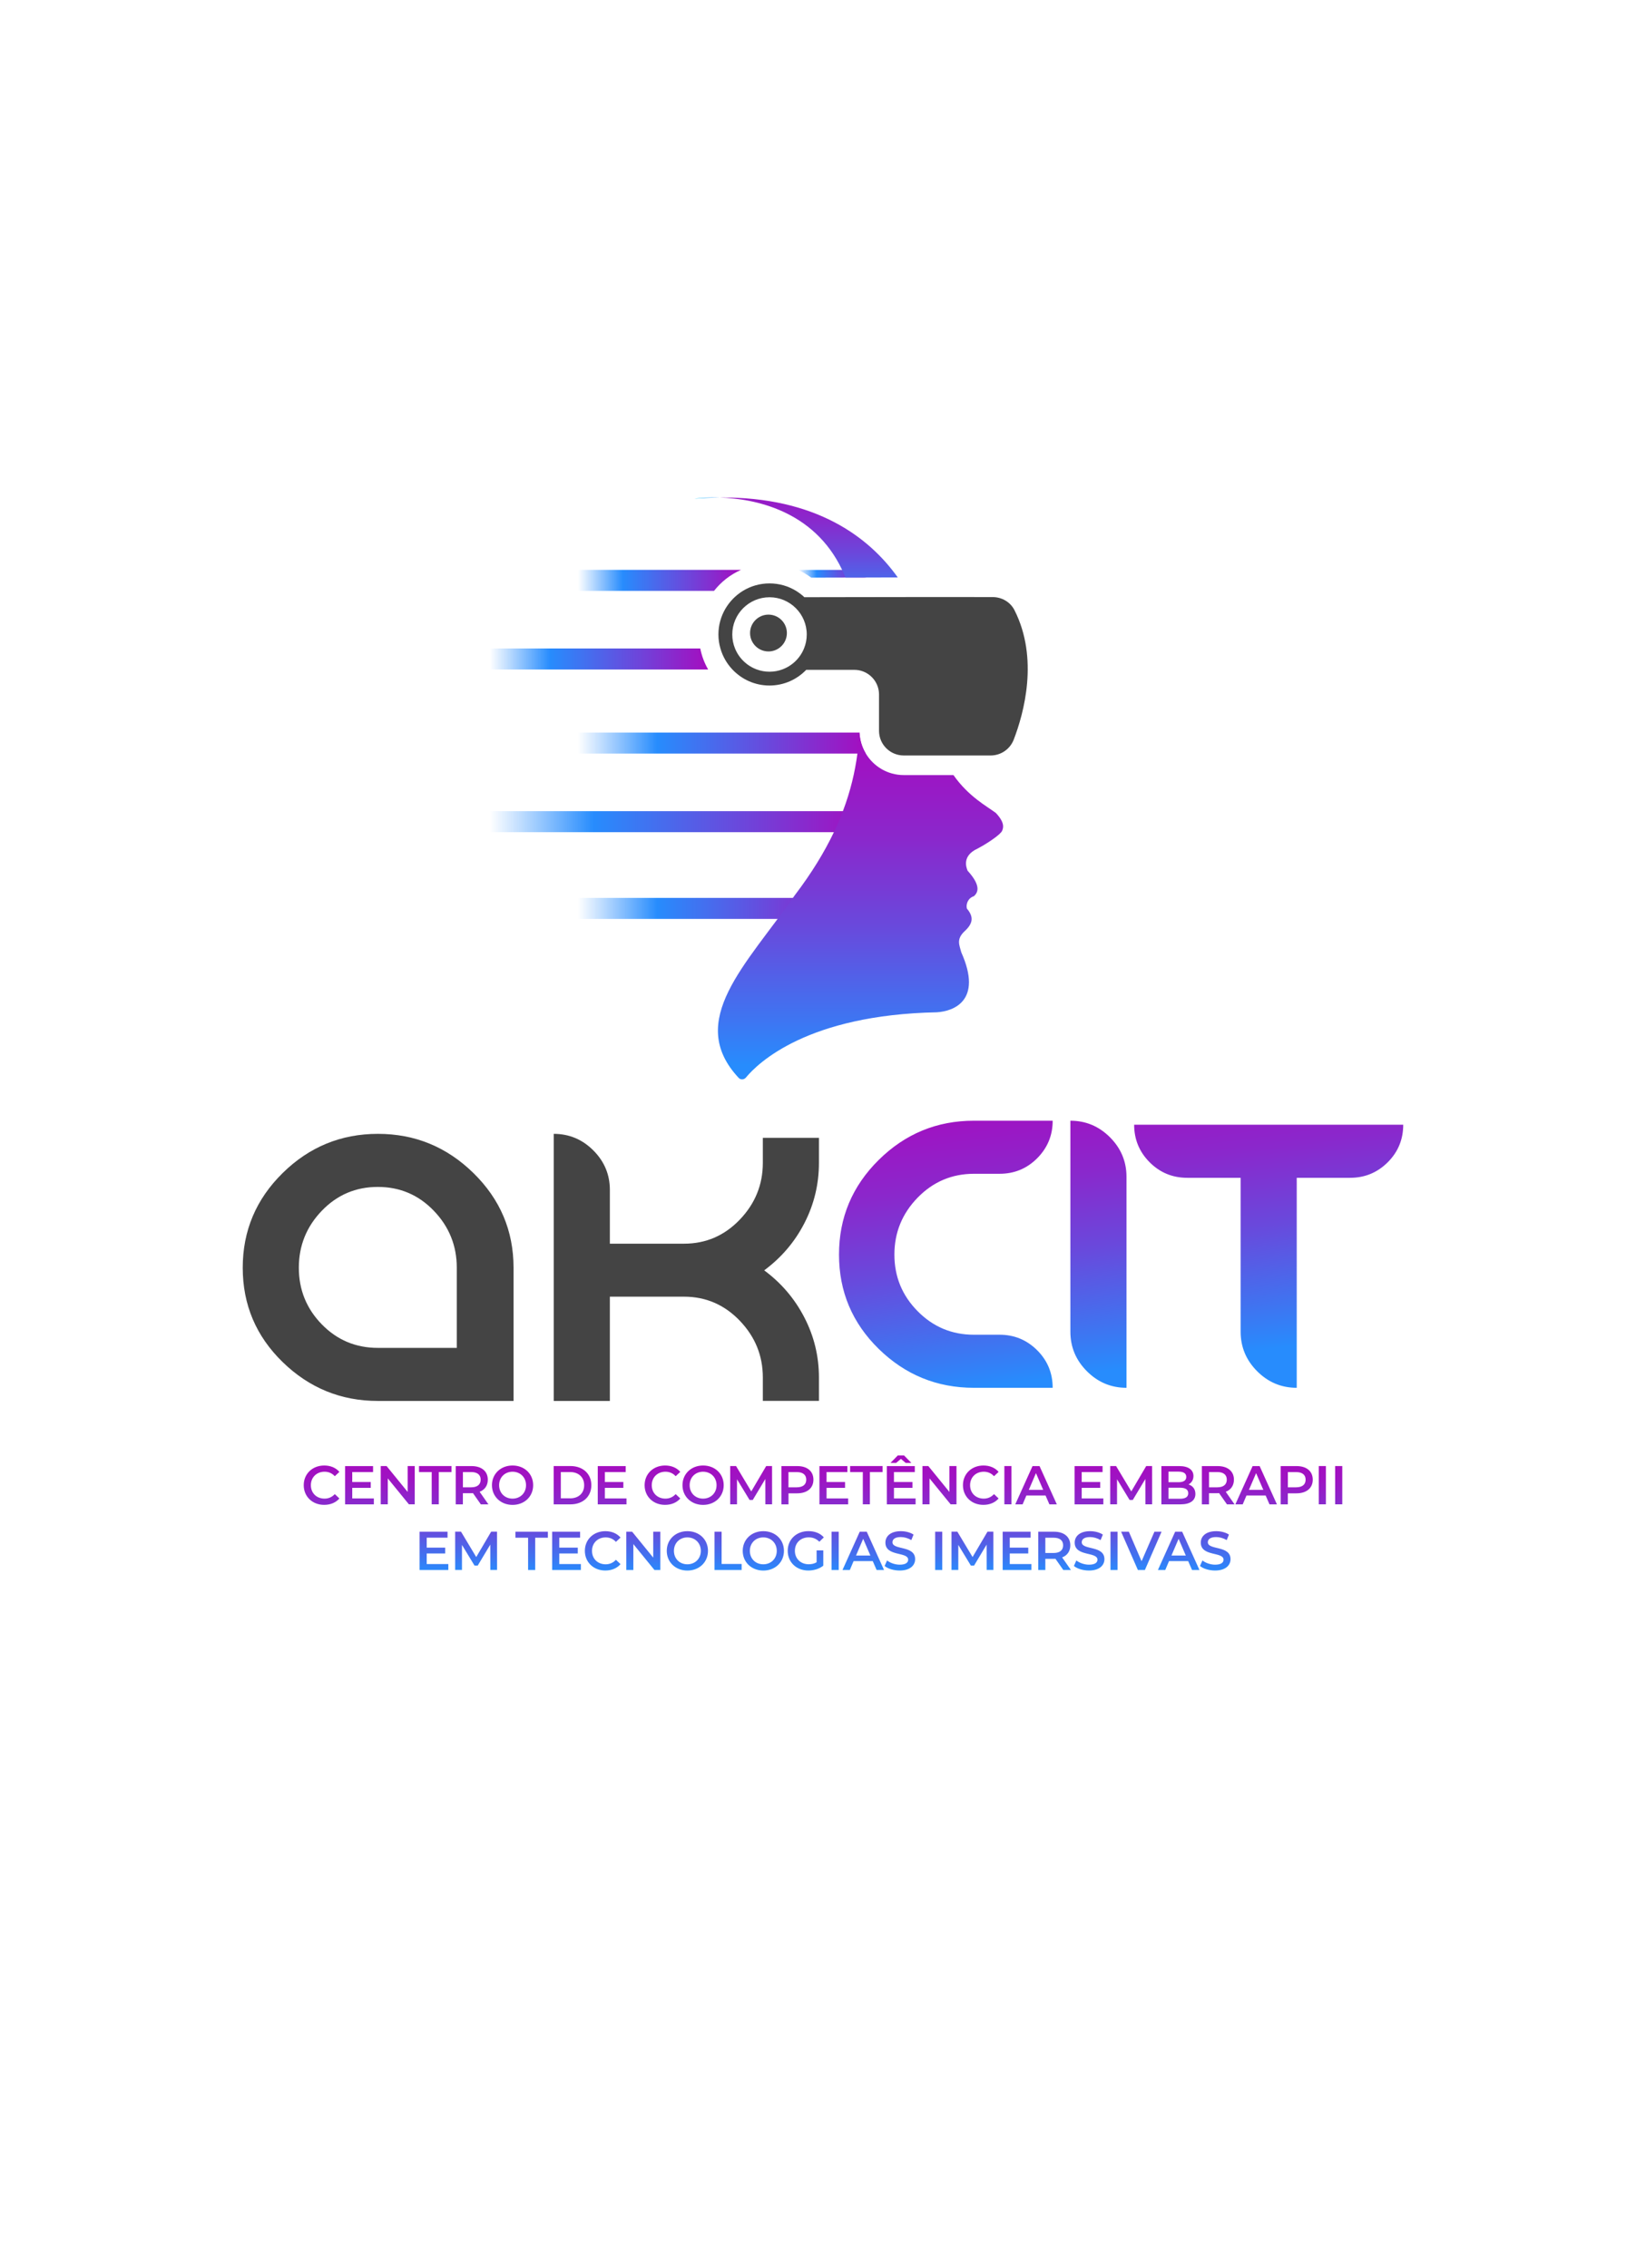 <?xml version="1.0" encoding="utf-8"?>
<!-- Generator: Adobe Illustrator 27.2.0, SVG Export Plug-In . SVG Version: 6.00 Build 0)  -->
<svg version="1.1" id="Camada_1" xmlns="http://www.w3.org/2000/svg" xmlns:xlink="http://www.w3.org/1999/xlink" x="0px" y="0px"
	 viewBox="0 0 396.96 547.02" style="enable-background:new 0 0 396.96 547.02;" xml:space="preserve">
<style type="text/css">
	.st0{fill:#FFFFFF;}
	.st1{fill:url(#SVGID_1_);}
	.st2{fill:url(#SVGID_00000176023901013047165860000014279482588584208293_);}
	.st3{fill:url(#SVGID_00000060719381513091396370000017927453606133575822_);}
	.st4{fill:url(#SVGID_00000071532144740880373960000008905788524487130017_);}
	.st5{fill:url(#SVGID_00000149379339308118857080000007719382621115443869_);}
	.st6{fill:url(#SVGID_00000170252535220964566340000010315085666518146444_);}
	.st7{fill:url(#SVGID_00000113325140961536543580000002118238870862762903_);}
	.st8{fill:url(#SVGID_00000137851810435414337590000014355662683848845219_);}
	.st9{fill:url(#SVGID_00000148635994332847462370000009031103814204078212_);}
	.st10{fill:url(#SVGID_00000146499466362049666450000010737770313307229572_);}
	.st11{fill:#1FB2FB;}
	.st12{fill:#444444;}
	.st13{fill:url(#SVGID_00000177448729803695302450000007586345262571606707_);}
	.st14{fill:url(#SVGID_00000166670687049087085970000012902537999347114122_);}
	.st15{fill:url(#SVGID_00000104708107581231984440000017481023420352074887_);}
	.st16{fill:url(#SVGID_00000044158881795427144610000000943679762497735304_);}
	.st17{fill:url(#SVGID_00000103982659354531695790000001120194519799482242_);}
	.st18{fill:url(#SVGID_00000045601262384884050410000017425661959759841974_);}
	.st19{fill:url(#SVGID_00000000905862641352335310000007031267023235109042_);}
	.st20{fill:url(#SVGID_00000145055471720670355520000006896358252446282920_);}
	.st21{fill:url(#SVGID_00000007421154631794649480000010561076952120747185_);}
	.st22{fill:url(#SVGID_00000174592985574153448190000015808406974462629044_);}
	.st23{fill:url(#SVGID_00000141444238501271892300000001707012847778830235_);}
	.st24{fill:url(#SVGID_00000074424421792309962470000007294805691309932961_);}
	.st25{fill:url(#SVGID_00000145022501356868859170000005031892874065481151_);}
	.st26{fill:url(#SVGID_00000121258576506914908560000003925153789386829965_);}
	.st27{fill:url(#SVGID_00000123436858305432630280000006246091790134556072_);}
	.st28{fill:url(#SVGID_00000086689136694302936660000009684826489251202996_);}
	.st29{fill:url(#SVGID_00000055675381793784748770000017916359198650594440_);}
	.st30{fill:url(#SVGID_00000121997046070881768430000015043355854272161191_);}
	.st31{fill:url(#SVGID_00000159462034587024798540000010115005629625913278_);}
	.st32{fill:url(#SVGID_00000102542458673084275730000013386162939944732834_);}
	.st33{fill:url(#SVGID_00000039134501164777940940000012580689527879136166_);}
	.st34{fill:url(#SVGID_00000085230503391687984470000015152757046244160682_);}
	.st35{fill:url(#SVGID_00000082345899340137506500000012653862738884212131_);}
	.st36{fill:url(#SVGID_00000180326883634626384820000017436513595602843572_);}
	.st37{fill:url(#SVGID_00000165217547441856636660000016227233515845676961_);}
	.st38{fill:url(#SVGID_00000062171067588206798840000015953978293996973481_);}
	.st39{fill:url(#SVGID_00000098925158401914209800000009272946004855319955_);}
	.st40{fill:url(#SVGID_00000164506441311579221150000011168852275886969514_);}
	.st41{fill:url(#SVGID_00000145770000666728925410000012978196515225162914_);}
	.st42{fill:url(#SVGID_00000132773001080387446880000013254701697241629335_);}
	.st43{fill:url(#SVGID_00000092449119015423694770000004508589867060314805_);}
	.st44{fill:#5C056B;}
	.st45{fill:#BF1EE0;}
	.st46{fill:#1ACDFA;}
	.st47{fill:#278CFD;}
	.st48{fill:#A50DBF;}
	.st49{fill:url(#SVGID_00000111188409908723860970000000359726960397289097_);}
	.st50{fill:url(#SVGID_00000171697615358207233380000017205399774859179171_);}
	.st51{fill:url(#SVGID_00000155128747134441863690000000153516174501941939_);}
	.st52{fill:url(#SVGID_00000152964769614251445170000013147347223295938187_);}
	.st53{fill:url(#SVGID_00000041282335214895229800000012324674120698018995_);}
	.st54{fill:url(#SVGID_00000087378586433316535010000009206508714168737946_);}
	.st55{fill:url(#SVGID_00000033353389371644778000000017925547123412397746_);}
	.st56{fill:url(#SVGID_00000003785891220994803130000001906016876059141268_);}
	.st57{fill:url(#SVGID_00000168092898817358909640000006718690450509042850_);}
	.st58{fill:url(#SVGID_00000128475740170435607150000016698532833241343678_);}
	.st59{fill:url(#SVGID_00000097493474857085311870000004405296855135542197_);}
	.st60{fill:url(#SVGID_00000152950339412282785440000001617898551814334644_);}
	.st61{fill:url(#SVGID_00000114075721366889199320000018144875319985496228_);}
	.st62{fill:url(#SVGID_00000088120692642053081690000016037178712246394792_);}
	.st63{fill:url(#SVGID_00000070077111119624003460000016669685291747138720_);}
	.st64{fill:url(#SVGID_00000180353365949936038360000012621441893466152065_);}
	.st65{fill:url(#SVGID_00000097470567184139737670000004648524802486772906_);}
	.st66{fill:url(#SVGID_00000070807468216847993690000000643774639046259132_);}
	.st67{fill:url(#SVGID_00000114046443838597776360000013050091737038792110_);}
	.st68{fill:url(#SVGID_00000067914452700941027060000003364128289722411664_);}
	.st69{fill:url(#SVGID_00000110470191842903232960000004331190629520510099_);}
	.st70{fill:url(#SVGID_00000010303646662644900110000006013366881852818611_);}
	.st71{fill:url(#SVGID_00000014602009302180728010000012589995433135062403_);}
	.st72{fill:url(#SVGID_00000178921894281120288320000007853058633094992001_);}
	.st73{fill:url(#SVGID_00000174601591797979310500000016886248543555930503_);}
	.st74{fill:url(#SVGID_00000107586671249444471410000009250735028424948374_);}
	.st75{fill:url(#SVGID_00000150095262419914218390000000445387841964682926_);}
	.st76{fill:url(#SVGID_00000096043728224451102550000012632662935547691682_);}
	.st77{fill:url(#SVGID_00000066502194106916504000000000990179984881965239_);}
	.st78{fill:url(#SVGID_00000011748554701626606740000016009913033367126698_);}
	.st79{fill:url(#SVGID_00000160184110768592881030000000967392735732668303_);}
	.st80{fill:url(#SVGID_00000039837335138362370670000000446601178891552187_);}
</style>
<g>
	<g>
		<g>
			<linearGradient id="SVGID_1_" gradientUnits="userSpaceOnUse" x1="139.367" y1="139.975" x2="178.713" y2="139.975">
				<stop  offset="0" style="stop-color:#278CFD;stop-opacity:0"/>
				<stop  offset="0.276" style="stop-color:#278CFD"/>
				<stop  offset="1" style="stop-color:#A50DBF"/>
			</linearGradient>
			<path class="st1" d="M139.37,137.44h39.35c-2.57,1.13-4.81,2.89-6.52,5.07h-32.82V137.44z"/>
			
				<linearGradient id="SVGID_00000129904292136586531370000005378920305708336529_" gradientUnits="userSpaceOnUse" x1="192.428" y1="138.375" x2="208.859" y2="138.375">
				<stop  offset="0" style="stop-color:#278CFD;stop-opacity:0"/>
				<stop  offset="0.276" style="stop-color:#278CFD"/>
				<stop  offset="1" style="stop-color:#A50DBF"/>
			</linearGradient>
			<path style="fill:url(#SVGID_00000129904292136586531370000005378920305708336529_);" d="M208.86,137.44v1.85
				c-1.71,0-3.38,0-4.96,0.01c-3.13,0.01-5.97,0.01-8.25,0.02c-1-0.73-2.07-1.36-3.22-1.87H208.86z"/>
		</g>
		
			<linearGradient id="SVGID_00000154408050205318886940000012084293082469074600_" gradientUnits="userSpaceOnUse" x1="118.126" y1="158.935" x2="170.788" y2="158.935">
			<stop  offset="0" style="stop-color:#278CFD;stop-opacity:0"/>
			<stop  offset="0.276" style="stop-color:#278CFD"/>
			<stop  offset="1" style="stop-color:#A50DBF"/>
		</linearGradient>
		<path style="fill:url(#SVGID_00000154408050205318886940000012084293082469074600_);" d="M168.88,156.4c0.36,1.81,1,3.51,1.9,5.07
			h-52.66v-5.07H168.88z"/>
		
			<linearGradient id="SVGID_00000001625010893137206360000007644941383886446466_" gradientUnits="userSpaceOnUse" x1="139.367" y1="179.209" x2="208.795" y2="179.209">
			<stop  offset="0" style="stop-color:#278CFD;stop-opacity:0"/>
			<stop  offset="0.276" style="stop-color:#278CFD"/>
			<stop  offset="1" style="stop-color:#A50DBF"/>
		</linearGradient>
		<path style="fill:url(#SVGID_00000001625010893137206360000007644941383886446466_);" d="M208.8,181.75h-69.43v-5.07h67.91
			C207.35,178.52,207.9,180.25,208.8,181.75z"/>
		
			<linearGradient id="SVGID_00000039844581503022150530000006554708525441113007_" gradientUnits="userSpaceOnUse" x1="139.367" y1="219.097" x2="208.857" y2="219.097">
			<stop  offset="0" style="stop-color:#278CFD;stop-opacity:0"/>
			<stop  offset="0.276" style="stop-color:#278CFD"/>
			<stop  offset="1" style="stop-color:#A50DBF"/>
		</linearGradient>
		
			<rect x="139.37" y="216.56" style="fill:url(#SVGID_00000039844581503022150530000006554708525441113007_);" width="69.49" height="5.07"/>
		
			<linearGradient id="SVGID_00000124121088846309871390000004069878375282338224_" gradientUnits="userSpaceOnUse" x1="118.128" y1="198.172" x2="208.857" y2="198.172">
			<stop  offset="0" style="stop-color:#278CFD;stop-opacity:0"/>
			<stop  offset="0.276" style="stop-color:#278CFD"/>
			<stop  offset="1" style="stop-color:#A50DBF"/>
		</linearGradient>
		
			<rect x="118.13" y="195.64" style="fill:url(#SVGID_00000124121088846309871390000004069878375282338224_);" width="90.73" height="5.07"/>
		
			<linearGradient id="SVGID_00000031921584305044261620000002876121342521816253_" gradientUnits="userSpaceOnUse" x1="167.499" y1="120.123" x2="173.607" y2="120.123">
			<stop  offset="0" style="stop-color:#1ACDFA"/>
			<stop  offset="1" style="stop-color:#2884FD"/>
		</linearGradient>
		<path style="fill:url(#SVGID_00000031921584305044261620000002876121342521816253_);" d="M173.61,120c-1.96,0.02-4,0.11-6.11,0.28
			C167.54,120.23,169.97,119.88,173.61,120z"/>
		
			<linearGradient id="SVGID_00000066496371946784916150000011289135487261596325_" gradientUnits="userSpaceOnUse" x1="195.068" y1="113.504" x2="195.068" y2="147.361">
			<stop  offset="0" style="stop-color:#A50DBF"/>
			<stop  offset="0.141" style="stop-color:#9E14C3"/>
			<stop  offset="0.349" style="stop-color:#8A28CC"/>
			<stop  offset="0.6" style="stop-color:#6949DC"/>
			<stop  offset="0.881" style="stop-color:#3C77F3"/>
			<stop  offset="1" style="stop-color:#278CFD"/>
		</linearGradient>
		<path style="fill:url(#SVGID_00000066496371946784916150000011289135487261596325_);" d="M173.62,120
			c23.05-0.22,35.93,9.49,42.89,19.27c-2.58,0.01-5.17,0.01-7.65,0.02c-1.71,0-3.38,0-4.96,0.01c-0.25-0.64-0.53-1.26-0.81-1.86
			C196.24,123.02,181.86,120.28,173.62,120z"/>
		
			<linearGradient id="SVGID_00000152257308847685175220000013009057544539421108_" gradientUnits="userSpaceOnUse" x1="207.532" y1="156.296" x2="207.532" y2="257.025">
			<stop  offset="0.167" style="stop-color:#A50DBF"/>
			<stop  offset="0.284" style="stop-color:#9E14C3"/>
			<stop  offset="0.458" style="stop-color:#8A28CC"/>
			<stop  offset="0.666" style="stop-color:#6949DC"/>
			<stop  offset="0.901" style="stop-color:#3C77F3"/>
			<stop  offset="1" style="stop-color:#278CFD"/>
		</linearGradient>
		<path style="fill:url(#SVGID_00000152257308847685175220000013009057544539421108_);" d="M241.7,200.32
			c-0.25,0.85-3.5,3.07-5.95,4.35c-3.74,1.72-2.76,4.48-2.39,5.34c3.62,3.98,2.21,5.46,1.53,6.13c-1.53,0.49-1.96,2.02-1.71,3
			c1.66,1.96,1.53,3.55-0.55,5.46c-2.09,1.96-1.23,3.37-0.8,5.09c5.26,11.76-1.97,14.22-5.89,14.46
			c-31.17,0.62-43.1,12.18-46.06,15.75c-0.44,0.53-1.26,0.58-1.73,0.08c-12.91-13.8,1.87-27.3,13.54-44.08
			c4.09-5.38,7.15-10.43,9.42-15.2c0.83-1.72,1.55-3.41,2.17-5.07c1.84-4.85,2.91-9.44,3.5-13.89c0.22-1.71,0.38-3.4,0.49-5.07
			c0-0.09,0.01-0.17,0.02-0.25c-0.01,0.08,0,0.17,0,0.25c0.07,1.85,0.61,3.58,1.51,5.07c1.86,3.11,5.27,5.2,9.16,5.2h11.98
			c3.69,5.25,8.09,7.52,10.23,9.14C242.43,198.48,241.94,199.71,241.7,200.32z"/>
		<path class="st12" d="M244.66,147.17c-0.99-1.96-3.03-3.15-5.22-3.16c-4.24-0.02-11.92-0.02-19.98-0.01
			c-4.75,0-9.64,0.01-14.03,0.02c-4.58,0.01-8.62,0.02-11.44,0.02c-0.61-0.58-1.29-1.09-2.02-1.54c-1.86-1.14-4.05-1.79-6.39-1.79
			c-2.34,0-4.53,0.65-6.4,1.79c-3.54,2.17-5.92,6.07-5.92,10.52c0,1.17,0.16,2.3,0.48,3.37c0.54,1.92,1.55,3.66,2.88,5.07
			c2.25,2.39,5.42,3.88,8.95,3.88c3.47,0,6.62-1.45,8.86-3.78h11.6c0.38,0,0.75,0.03,1.11,0.1c2.76,0.52,4.85,2.94,4.85,5.85v8.75
			c0,3.29,2.67,5.95,5.96,5.95h20.96c2.48,0,4.68-1.52,5.57-3.83C246.93,172.02,250.56,158.82,244.66,147.17z M193.9,156.4
			c-0.95,2.35-2.87,4.2-5.26,5.07c-0.96,0.35-1.98,0.54-3.06,0.54c-1.08,0-2.1-0.19-3.06-0.54c-2.39-0.87-4.31-2.72-5.26-5.07
			c-0.43-1.04-0.66-2.18-0.66-3.37c0-4.95,4.02-8.98,8.98-8.98c4.95,0,8.98,4.02,8.98,8.98C194.56,154.22,194.33,155.36,193.9,156.4
			z M189.77,152.68c0,2.45-1.99,4.44-4.44,4.44s-4.44-1.99-4.44-4.44c0-2.45,1.99-4.44,4.44-4.44S189.77,150.23,189.77,152.68z"/>
	</g>
	<g>
		<path class="st12" d="M123.85,305.76v32.13H91.15c-8.91,0-16.57-3.13-22.99-9.38c-6.42-6.25-9.62-13.84-9.62-22.75
			c0-8.91,3.21-16.52,9.62-22.83c6.41-6.31,14.08-9.46,22.99-9.46c8.91,0,16.59,3.15,23.03,9.46
			C120.62,289.24,123.85,296.85,123.85,305.76z M110.16,325.09v-19.33c0-5.31-1.84-9.89-5.53-13.73c-3.69-3.84-8.19-5.76-13.51-5.76
			c-5.33,0-9.83,1.92-13.52,5.76c-3.69,3.84-5.53,8.41-5.53,13.73c0,5.31,1.84,9.86,5.53,13.65c3.69,3.78,8.19,5.68,13.52,5.68
			H110.16z"/>
		<path class="st12" d="M147.08,337.89h-13.53v-64.42c3.7,0,6.88,1.33,9.54,3.99c2.66,2.66,3.99,5.84,3.99,9.54v12.96h17.88
			c5.26,0,9.74-1.93,13.45-5.8c3.7-3.86,5.56-8.43,5.56-13.69v-6.04h13.53v6.04c0,5.15-1.17,10-3.5,14.53
			c-2.33,4.54-5.57,8.33-9.7,11.39c4.13,3.06,7.37,6.86,9.7,11.39c2.34,4.54,3.5,9.35,3.5,14.45v5.64h-13.53v-5.64
			c0-5.26-1.85-9.82-5.56-13.69c-3.7-3.86-8.19-5.8-13.45-5.8h-17.88V337.89z"/>
		
			<linearGradient id="SVGID_00000129888787239967022490000011290100812623300234_" gradientUnits="userSpaceOnUse" x1="266.086" y1="255.922" x2="275.892" y2="329.47">
			<stop  offset="0" style="stop-color:#A50DBF"/>
			<stop  offset="0.14" style="stop-color:#9E14C3"/>
			<stop  offset="0.348" style="stop-color:#8A28CC"/>
			<stop  offset="0.598" style="stop-color:#6949DC"/>
			<stop  offset="0.878" style="stop-color:#3C77F2"/>
			<stop  offset="0.943" style="stop-color:#3182F8"/>
			<stop  offset="1" style="stop-color:#278CFD"/>
		</linearGradient>
		<path style="fill:url(#SVGID_00000129888787239967022490000011290100812623300234_);" d="M221.3,288.86
			c-3.73,3.84-5.6,8.41-5.6,13.73s1.86,9.86,5.6,13.65c3.73,3.78,8.25,5.68,13.57,5.68h6.2c3.54,0,6.56,1.25,9.06,3.74
			c2.5,2.5,3.74,5.52,3.74,9.06h-19c-8.91,0-16.56-3.13-22.95-9.38c-6.39-6.25-9.58-13.84-9.58-22.75c0-8.91,3.19-16.52,9.58-22.83
			c6.39-6.31,14.04-9.46,22.95-9.46h19c0,3.54-1.25,6.56-3.74,9.06s-5.52,3.74-9.06,3.74h-6.2
			C229.55,283.11,225.03,285.03,221.3,288.86z M258.14,270.3v50.89c0,3.7,1.33,6.88,3.99,9.54c2.66,2.66,5.84,3.99,9.54,3.99v-50.89
			c0-3.7-1.33-6.88-3.99-9.54C265.02,271.63,261.84,270.3,258.14,270.3z M273.52,271.27c0,3.54,1.25,6.56,3.74,9.06
			c2.5,2.5,5.52,3.74,9.06,3.74h12.88v37.12c0,3.7,1.33,6.88,3.99,9.54c2.66,2.66,5.84,3.99,9.54,3.99v-50.65h12.88
			c3.54,0,6.56-1.25,9.06-3.74s3.74-5.52,3.74-9.06H273.52z"/>
	</g>
	
		<linearGradient id="SVGID_00000078738177639111404890000009111252781824977037_" gradientUnits="userSpaceOnUse" x1="198.48" y1="353.204" x2="198.48" y2="379.199">
		<stop  offset="0" style="stop-color:#A50DBF"/>
		<stop  offset="0.14" style="stop-color:#9E14C3"/>
		<stop  offset="0.348" style="stop-color:#8A28CC"/>
		<stop  offset="0.598" style="stop-color:#6949DC"/>
		<stop  offset="0.878" style="stop-color:#3C77F2"/>
		<stop  offset="0.943" style="stop-color:#3182F8"/>
		<stop  offset="1" style="stop-color:#278CFD"/>
	</linearGradient>
	<path style="fill:url(#SVGID_00000078738177639111404890000009111252781824977037_);" d="M73.25,358.21c0-2.76,2.11-4.75,4.95-4.75
		c1.5,0,2.8,0.54,3.65,1.54l-1.11,1.04c-0.67-0.73-1.5-1.08-2.47-1.08c-1.91,0-3.3,1.35-3.3,3.25c0,1.9,1.38,3.24,3.3,3.24
		c0.96,0,1.79-0.36,2.47-1.09l1.11,1.05c-0.86,1-2.15,1.54-3.67,1.54C75.36,362.96,73.25,360.97,73.25,358.21z M90.16,361.39v1.44
		h-6.93v-9.23h6.74v1.44h-5.02v2.4h4.46v1.41h-4.46v2.55H90.16z M100.02,353.59v9.23h-1.41l-5.09-6.25v6.25h-1.7v-9.23h1.41
		l5.09,6.25v-6.25H100.02z M104.11,355.04h-3.06v-1.45h7.83v1.45h-3.06v7.78h-1.71V355.04z M115.96,362.83l-1.89-2.7
		c-0.12,0.01-0.24,0.01-0.36,0.01h-2.08v2.69h-1.72v-9.23h3.8c2.43,0,3.93,1.24,3.93,3.28c0,1.4-0.71,2.43-1.97,2.92l2.12,3.03
		H115.96z M113.64,355.04h-2v3.68h2c1.5,0,2.28-0.69,2.28-1.85C115.92,355.72,115.14,355.04,113.64,355.04z M118.64,358.21
		c0-2.73,2.11-4.75,4.97-4.75c2.86,0,4.97,2,4.97,4.75c0,2.74-2.11,4.75-4.97,4.75C120.76,362.96,118.64,360.94,118.64,358.21z
		 M126.86,358.21c0-1.89-1.39-3.25-3.25-3.25s-3.24,1.36-3.24,3.25c0,1.89,1.38,3.24,3.24,3.24S126.86,360.1,126.86,358.21z
		 M133.53,353.59h4.04c2.99,0,5.04,1.85,5.04,4.62c0,2.77-2.04,4.62-5.04,4.62h-4.04V353.59z M137.49,361.38
		c2.06,0,3.39-1.25,3.39-3.17c0-1.91-1.33-3.17-3.39-3.17h-2.24v6.33H137.49z M151.09,361.39v1.44h-6.93v-9.23h6.74v1.44h-5.03v2.4
		h4.46v1.41h-4.46v2.55H151.09z M155.46,358.21c0-2.76,2.11-4.75,4.95-4.75c1.5,0,2.8,0.54,3.65,1.54l-1.11,1.04
		c-0.67-0.73-1.5-1.08-2.47-1.08c-1.91,0-3.3,1.35-3.3,3.25c0,1.9,1.38,3.24,3.3,3.24c0.96,0,1.79-0.36,2.47-1.09l1.11,1.05
		c-0.86,1-2.15,1.54-3.67,1.54C157.57,362.96,155.46,360.97,155.46,358.21z M164.59,358.21c0-2.73,2.11-4.75,4.97-4.75
		c2.86,0,4.97,2,4.97,4.75c0,2.74-2.11,4.75-4.97,4.75C166.71,362.96,164.59,360.94,164.59,358.21z M172.81,358.21
		c0-1.89-1.39-3.25-3.25-3.25s-3.24,1.36-3.24,3.25c0,1.89,1.38,3.24,3.24,3.24S172.81,360.1,172.81,358.21z M184.58,362.83
		l-0.01-6.12l-3.03,5.06h-0.77l-3.03-4.99v6.04h-1.64v-9.23h1.41l3.67,6.12l3.6-6.12h1.41l0.01,9.23H184.58z M196.17,356.88
		c0,2.03-1.5,3.29-3.93,3.29h-2.08v2.66h-1.71v-9.23h3.8C194.67,353.59,196.17,354.83,196.17,356.88z M194.44,356.88
		c0-1.16-0.78-1.83-2.28-1.83h-2.01v3.67h2.01C193.66,358.71,194.44,358.04,194.44,356.88z M204.55,361.39v1.44h-6.93v-9.23h6.74
		v1.44h-5.02v2.4h4.46v1.41h-4.46v2.55H204.55z M208.08,355.04h-3.06v-1.45h7.83v1.45h-3.06v7.78h-1.71V355.04z M220.81,361.39v1.44
		h-6.93v-9.23h6.74v1.44h-5.03v2.4h4.46v1.41h-4.46v2.55H220.81z M216.11,352.84h-1.36l1.77-1.81h1.5l1.77,1.81h-1.36l-1.16-0.98
		L216.11,352.84z M230.67,353.59v9.23h-1.41l-5.09-6.25v6.25h-1.7v-9.23h1.41l5.09,6.25v-6.25H230.67z M232.23,358.21
		c0-2.76,2.11-4.75,4.95-4.75c1.5,0,2.8,0.54,3.65,1.54l-1.11,1.04c-0.67-0.73-1.5-1.08-2.47-1.08c-1.91,0-3.3,1.35-3.3,3.25
		c0,1.9,1.38,3.24,3.3,3.24c0.96,0,1.79-0.36,2.47-1.09l1.11,1.05c-0.86,1-2.15,1.54-3.67,1.54
		C234.34,362.96,232.23,360.97,232.23,358.21z M242.22,353.59h1.71v9.23h-1.71V353.59z M252.15,360.69h-4.62l-0.91,2.14h-1.77
		l4.16-9.23h1.69l4.17,9.23h-1.79L252.15,360.69z M251.58,359.34l-1.74-4.04l-1.73,4.04H251.58z M266.09,361.39v1.44h-6.93v-9.23
		h6.74v1.44h-5.03v2.4h4.46v1.41h-4.46v2.55H266.09z M276.23,362.83l-0.01-6.12l-3.03,5.06h-0.77l-3.03-4.99v6.04h-1.64v-9.23h1.41
		l3.67,6.12l3.6-6.12h1.41l0.01,9.23H276.23z M288.29,360.32c0,1.58-1.24,2.51-3.61,2.51h-4.59v-9.23h4.33c2.22,0,3.4,0.94,3.4,2.4
		c0,0.95-0.48,1.65-1.19,2.03C287.62,358.34,288.29,359.12,288.29,360.32z M281.8,354.94v2.55h2.43c1.19,0,1.86-0.42,1.86-1.27
		c0-0.86-0.67-1.28-1.86-1.28H281.8z M286.56,360.15c0-0.92-0.7-1.33-1.99-1.33h-2.77v2.66h2.77
		C285.86,361.48,286.56,361.07,286.56,360.15z M295.9,362.83l-1.89-2.7c-0.12,0.01-0.24,0.01-0.36,0.01h-2.08v2.69h-1.72v-9.23h3.8
		c2.43,0,3.93,1.24,3.93,3.28c0,1.4-0.71,2.43-1.97,2.92l2.12,3.03H295.9z M293.58,355.04h-2v3.68h2c1.5,0,2.28-0.69,2.28-1.85
		C295.86,355.72,295.09,355.04,293.58,355.04z M305.23,360.69h-4.62l-0.91,2.14h-1.77l4.16-9.23h1.69l4.17,9.23h-1.79L305.23,360.69
		z M304.67,359.34l-1.74-4.04l-1.73,4.04H304.67z M316.59,356.88c0,2.03-1.5,3.29-3.93,3.29h-2.08v2.66h-1.72v-9.23h3.8
		C315.09,353.59,316.59,354.83,316.59,356.88z M314.87,356.88c0-1.16-0.78-1.83-2.28-1.83h-2v3.67h2
		C314.09,358.71,314.87,358.04,314.87,356.88z M318.05,353.59h1.71v9.23h-1.71V353.59z M321.99,353.59h1.72v9.23h-1.72V353.59z
		 M108.12,377.22v1.44h-6.93v-9.23h6.74v1.44h-5.02v2.4h4.46v1.41h-4.46v2.55H108.12z M118.25,378.66l-0.01-6.12l-3.03,5.06h-0.77
		l-3.03-4.99v6.04h-1.64v-9.23h1.41l3.67,6.12l3.6-6.12h1.41l0.01,9.23H118.25z M127.36,370.88h-3.06v-1.45h7.83v1.45h-3.06v7.78
		h-1.71V370.88z M140.09,377.22v1.44h-6.93v-9.23h6.74v1.44h-5.02v2.4h4.46v1.41h-4.46v2.55H140.09z M141.05,374.05
		c0-2.76,2.11-4.75,4.95-4.75c1.5,0,2.8,0.54,3.65,1.54l-1.11,1.04c-0.67-0.73-1.5-1.08-2.47-1.08c-1.91,0-3.3,1.35-3.3,3.25
		c0,1.9,1.38,3.24,3.3,3.24c0.96,0,1.79-0.36,2.47-1.09l1.11,1.05c-0.86,1-2.15,1.54-3.67,1.54
		C143.16,378.79,141.05,376.8,141.05,374.05z M159.24,369.43v9.23h-1.41l-5.09-6.25v6.25h-1.7v-9.23h1.41l5.09,6.25v-6.25H159.24z
		 M160.8,374.05c0-2.73,2.11-4.75,4.97-4.75c2.86,0,4.97,2,4.97,4.75c0,2.74-2.11,4.75-4.97,4.75
		C162.91,378.79,160.8,376.78,160.8,374.05z M169.02,374.05c0-1.89-1.39-3.25-3.25-3.25s-3.24,1.36-3.24,3.25
		c0,1.89,1.38,3.24,3.24,3.24S169.02,375.93,169.02,374.05z M172.31,369.43h1.72v7.78h4.83v1.45h-6.54V369.43z M179.12,374.05
		c0-2.73,2.11-4.75,4.97-4.75c2.86,0,4.97,2,4.97,4.75c0,2.74-2.11,4.75-4.97,4.75C181.23,378.79,179.12,376.78,179.12,374.05z
		 M187.33,374.05c0-1.89-1.39-3.25-3.25-3.25s-3.24,1.36-3.24,3.25c0,1.89,1.38,3.24,3.24,3.24S187.33,375.93,187.33,374.05z
		 M196.93,373.94h1.62v3.68c-0.96,0.78-2.31,1.17-3.61,1.17c-2.86,0-4.97-1.99-4.97-4.75c0-2.76,2.11-4.75,5-4.75
		c1.54,0,2.84,0.51,3.71,1.5l-1.08,1.06c-0.73-0.73-1.56-1.06-2.55-1.06c-1.97,0-3.35,1.33-3.35,3.25c0,1.87,1.38,3.24,3.34,3.24
		c0.66,0,1.31-0.13,1.9-0.48V373.94z M200.55,369.43h1.72v9.23h-1.72V369.43z M210.48,376.52h-4.62l-0.91,2.14h-1.77l4.16-9.23h1.69
		l4.17,9.23h-1.79L210.48,376.52z M209.91,375.18l-1.74-4.04l-1.73,4.04H209.91z M213.34,377.69l0.59-1.33
		c0.74,0.59,1.91,1.02,3.05,1.02c1.44,0,2.04-0.51,2.04-1.2c0-1.99-5.49-0.69-5.49-4.12c0-1.49,1.19-2.76,3.72-2.76
		c1.11,0,2.27,0.29,3.07,0.82l-0.54,1.33c-0.83-0.49-1.74-0.73-2.55-0.73c-1.42,0-2,0.55-2,1.25c0,1.96,5.47,0.69,5.47,4.08
		c0,1.48-1.2,2.74-3.73,2.74C215.54,378.79,214.1,378.35,213.34,377.69z M225.53,369.43h1.71v9.23h-1.71V369.43z M237.95,378.66
		l-0.01-6.12l-3.03,5.06h-0.77l-3.03-4.99v6.04h-1.64v-9.23h1.41l3.67,6.12l3.6-6.12h1.41l0.01,9.23H237.95z M248.74,377.22v1.44
		h-6.93v-9.23h6.74v1.44h-5.03v2.4h4.46v1.41h-4.46v2.55H248.74z M256.43,378.66l-1.89-2.7c-0.12,0.01-0.24,0.01-0.36,0.01h-2.08
		v2.69h-1.71v-9.23h3.8c2.43,0,3.93,1.24,3.93,3.28c0,1.4-0.71,2.43-1.97,2.92l2.12,3.03H256.43z M254.11,370.88h-2.01v3.68h2.01
		c1.5,0,2.28-0.69,2.28-1.85S255.61,370.88,254.11,370.88z M258.99,377.69l0.59-1.33c0.74,0.59,1.91,1.02,3.05,1.02
		c1.44,0,2.04-0.51,2.04-1.2c0-1.99-5.49-0.69-5.49-4.12c0-1.49,1.19-2.76,3.72-2.76c1.11,0,2.27,0.29,3.07,0.82l-0.54,1.33
		c-0.83-0.49-1.74-0.73-2.55-0.73c-1.42,0-2,0.55-2,1.25c0,1.96,5.47,0.69,5.47,4.08c0,1.48-1.2,2.74-3.73,2.74
		C261.2,378.79,259.76,378.35,258.99,377.69z M267.81,369.43h1.71v9.23h-1.71V369.43z M280.13,369.43l-4.02,9.23h-1.69l-4.04-9.23
		h1.86l3.07,7.12l3.1-7.12H280.13z M286.55,376.52h-4.62l-0.91,2.14h-1.77l4.16-9.23h1.69l4.17,9.23h-1.79L286.55,376.52z
		 M285.98,375.18l-1.74-4.04l-1.73,4.04H285.98z M289.4,377.69l0.59-1.33c0.74,0.59,1.91,1.02,3.05,1.02c1.44,0,2.04-0.51,2.04-1.2
		c0-1.99-5.49-0.69-5.49-4.12c0-1.49,1.19-2.76,3.72-2.76c1.11,0,2.27,0.29,3.07,0.82l-0.54,1.33c-0.83-0.49-1.74-0.73-2.55-0.73
		c-1.42,0-2,0.55-2,1.25c0,1.96,5.47,0.69,5.47,4.08c0,1.48-1.2,2.74-3.73,2.74C291.6,378.79,290.16,378.35,289.4,377.69z"/>
</g>
</svg>
